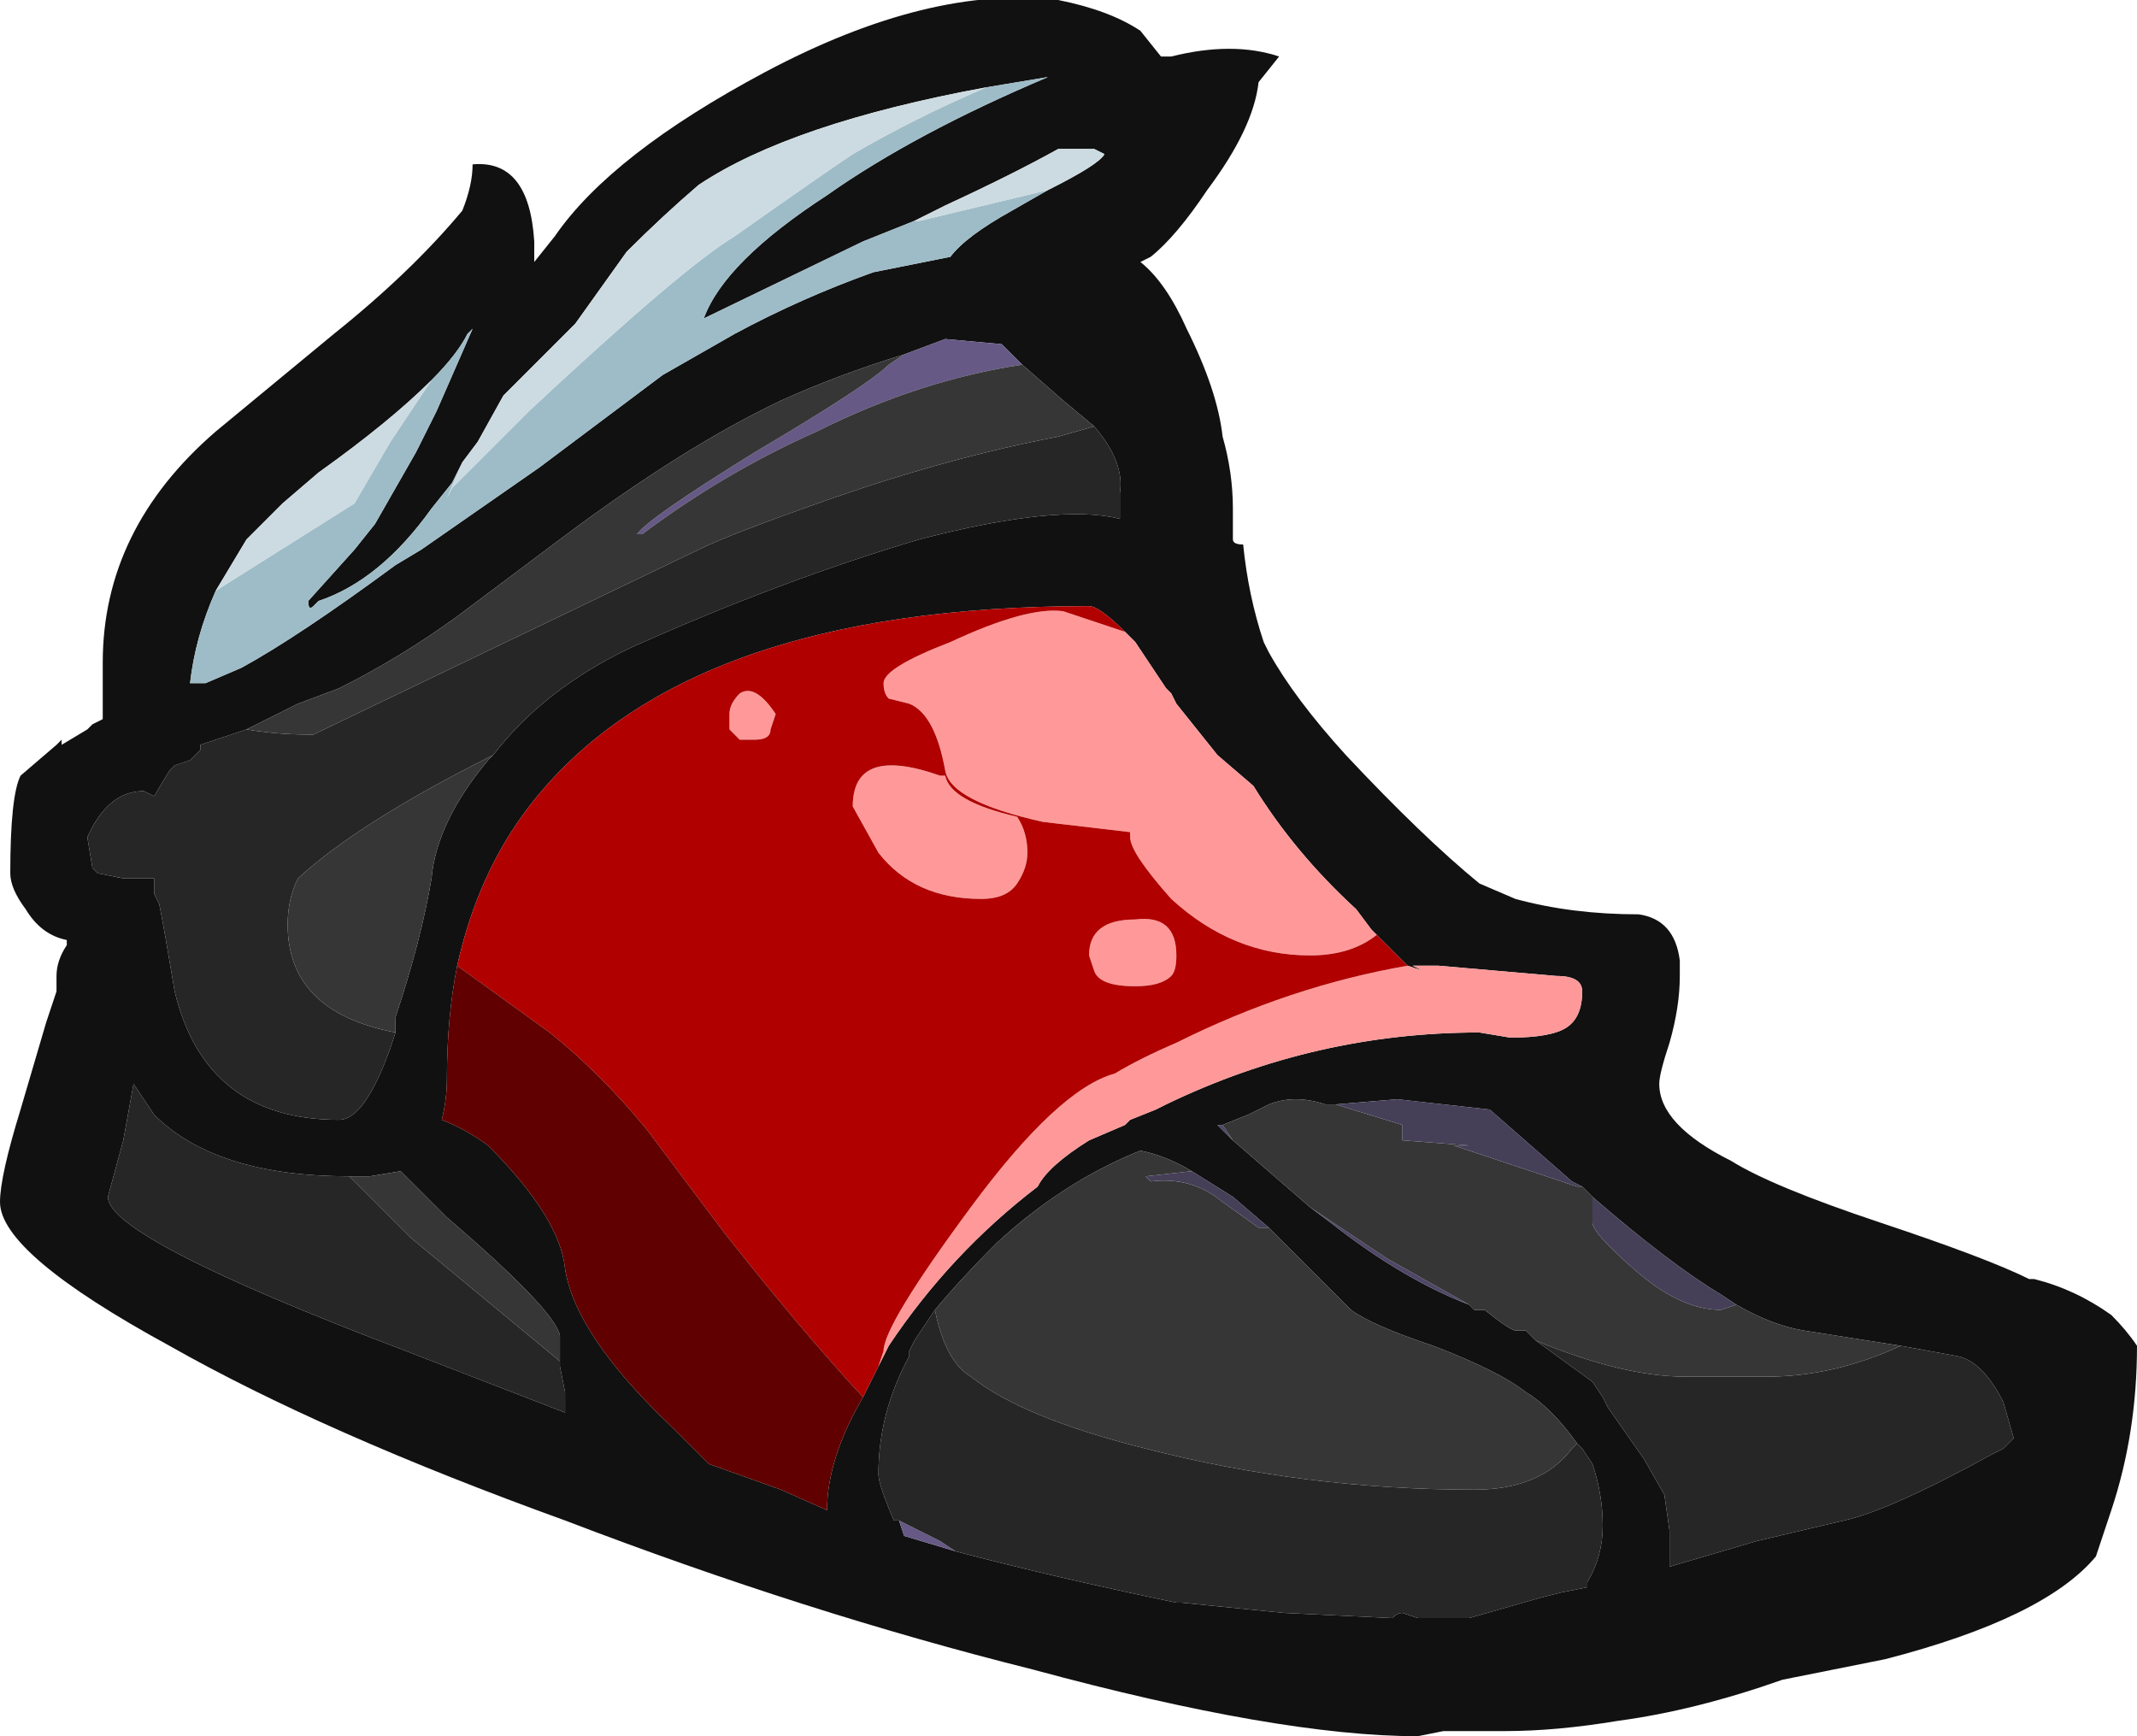 <?xml version="1.0" encoding="UTF-8" standalone="no"?>
<svg xmlns:ffdec="https://www.free-decompiler.com/flash" xmlns:xlink="http://www.w3.org/1999/xlink" ffdec:objectType="shape" height="16.9px" width="20.8px" xmlns="http://www.w3.org/2000/svg">
  <g transform="matrix(1.0, 0.0, 0.0, 1.0, 2.45, 8.5)">
    <path d="M8.65 -8.2 L8.85 -7.95 8.95 -7.95 Q9.55 -8.1 10.0 -7.95 L9.8 -7.7 Q9.75 -7.25 9.3 -6.65 9.0 -6.2 8.75 -6.0 L8.65 -5.95 Q8.9 -5.75 9.1 -5.3 9.4 -4.7 9.45 -4.25 9.55 -3.9 9.55 -3.55 9.55 -3.4 9.55 -3.25 9.55 -3.2 9.65 -3.2 9.7 -2.7 9.85 -2.25 L9.9 -2.15 Q10.15 -1.7 10.65 -1.15 11.4 -0.35 11.95 0.1 L12.3 0.25 Q12.85 0.4 13.5 0.4 13.85 0.45 13.9 0.85 L13.9 1.0 Q13.9 1.3 13.8 1.65 13.7 1.95 13.7 2.05 13.7 2.45 14.4 2.8 14.8 3.05 15.85 3.4 16.9 3.75 17.3 3.95 L17.35 3.95 Q17.75 4.05 18.1 4.3 18.25 4.45 18.35 4.6 18.35 5.45 18.1 6.2 L17.95 6.65 Q17.45 7.25 15.9 7.65 L14.9 7.85 Q14.05 8.15 13.3 8.25 12.7 8.35 12.2 8.35 L11.6 8.35 11.35 8.4 Q10.0 8.4 7.6 7.75 5.4 7.2 3.05 6.3 0.7 5.45 -0.8 4.6 -2.45 3.7 -2.45 3.2 -2.45 2.95 -2.25 2.3 L-2.0 1.45 -1.9 1.15 -1.9 1.0 Q-1.9 0.85 -1.8 0.7 L-1.8 0.65 Q-2.05 0.6 -2.2 0.35 -2.35 0.15 -2.35 0.0 -2.35 -0.75 -2.25 -0.95 L-1.9 -1.25 -1.85 -1.3 -1.85 -1.25 -1.6 -1.4 -1.55 -1.45 -1.45 -1.5 -1.45 -2.05 Q-1.45 -3.35 -0.35 -4.3 L0.8 -5.25 Q1.55 -5.85 2.05 -6.45 2.15 -6.7 2.15 -6.9 2.7 -6.95 2.75 -6.15 L2.75 -5.95 2.95 -6.2 Q3.5 -7.0 5.0 -7.8 6.6 -8.65 7.85 -8.5 8.35 -8.4 8.65 -8.2 M6.45 -6.35 L5.95 -6.15 4.4 -5.4 Q4.6 -5.95 5.6 -6.6 6.45 -7.2 7.75 -7.75 L7.15 -7.65 Q5.25 -7.3 4.35 -6.7 4.0 -6.4 3.65 -6.05 L3.15 -5.35 2.45 -4.65 2.2 -4.2 2.05 -4.0 1.95 -3.8 1.75 -3.55 Q1.25 -2.85 0.65 -2.65 L0.6 -2.6 Q0.55 -2.55 0.55 -2.65 L1.0 -3.15 1.2 -3.4 1.6 -4.1 1.8 -4.5 2.15 -5.3 2.1 -5.25 Q2.0 -5.05 1.75 -4.8 1.35 -4.4 0.65 -3.9 L0.3 -3.6 -0.05 -3.25 -0.35 -2.75 Q-0.55 -2.3 -0.6 -1.85 L-0.45 -1.85 -0.1 -2.0 Q0.45 -2.3 1.4 -3.0 L1.65 -3.15 2.8 -3.95 4.0 -4.85 4.7 -5.25 Q5.35 -5.6 6.05 -5.85 L6.8 -6.0 Q6.95 -6.2 7.4 -6.45 L7.75 -6.65 Q8.25 -6.9 8.3 -7.0 L8.2 -7.05 7.85 -7.05 Q7.4 -6.8 6.75 -6.5 L6.45 -6.35 M8.2 -4.35 L7.9 -4.6 7.5 -4.95 7.3 -5.15 6.75 -5.2 6.35 -5.05 Q5.7 -4.85 5.15 -4.6 4.2 -4.15 3.0 -3.25 L2.0 -2.5 Q1.45 -2.1 0.85 -1.8 L0.45 -1.65 -0.05 -1.4 -0.5 -1.25 -0.5 -1.2 -0.6 -1.1 -0.75 -1.05 -0.8 -1.0 -0.95 -0.75 -1.05 -0.8 Q-1.4 -0.8 -1.6 -0.35 L-1.55 -0.05 -1.5 0.0 -1.25 0.05 -0.95 0.05 Q-0.95 0.1 -0.95 0.2 L-0.9 0.3 Q-0.85 0.55 -0.75 1.15 -0.45 2.4 0.85 2.4 1.1 2.4 1.35 1.7 L1.4 1.55 1.4 1.4 Q1.65 0.65 1.75 0.05 1.8 -0.5 2.3 -1.1 L2.35 -1.15 Q2.85 -1.8 3.7 -2.2 5.15 -2.85 6.5 -3.25 7.85 -3.6 8.45 -3.45 L8.45 -3.7 Q8.5 -4.0 8.2 -4.35 M10.9 0.55 L10.75 0.35 Q10.15 -0.2 9.75 -0.85 L9.4 -1.15 9.0 -1.65 8.95 -1.75 8.9 -1.8 8.6 -2.25 8.5 -2.35 Q8.25 -2.6 8.15 -2.6 4.2 -2.6 2.7 -0.65 2.2 0.0 2.0 0.9 1.9 1.4 1.9 2.0 1.9 2.2 1.85 2.4 2.1 2.5 2.3 2.65 3.0 3.35 3.05 3.85 3.15 4.5 4.1 5.4 L4.45 5.75 5.15 6.0 5.6 6.2 Q5.6 5.7 5.95 5.1 L6.1 4.8 6.2 4.6 Q6.8 3.7 7.65 3.05 7.75 2.85 8.15 2.6 L8.5 2.45 8.55 2.4 8.8 2.3 8.9 2.25 Q10.35 1.55 11.95 1.55 L12.25 1.6 Q12.65 1.6 12.8 1.5 12.95 1.4 12.95 1.15 12.95 1.0 12.7 1.0 L11.55 0.9 11.3 0.9 11.4 0.95 11.25 0.9 10.9 0.55 M12.95 3.05 L12.85 3.0 12.05 2.3 11.15 2.2 10.55 2.25 10.45 2.25 Q10.15 2.15 9.9 2.25 L9.7 2.35 9.45 2.45 9.4 2.45 9.55 2.6 10.3 3.25 10.5 3.4 Q11.2 3.95 11.85 4.2 L11.9 4.25 12.0 4.25 Q12.25 4.45 12.3 4.45 L12.4 4.45 12.5 4.55 13.05 4.95 13.15 5.1 13.2 5.2 13.55 5.7 13.75 6.05 13.8 6.4 13.8 6.75 14.65 6.5 15.5 6.3 Q15.95 6.2 16.95 5.65 L17.05 5.6 17.15 5.5 17.05 5.15 Q16.85 4.75 16.6 4.7 L16.05 4.6 15.1 4.45 Q14.8 4.4 14.45 4.2 L14.3 4.1 Q13.8 3.8 13.05 3.15 L12.95 3.05 M6.65 4.25 Q6.55 4.4 6.45 4.55 L6.4 4.65 6.4 4.7 Q6.1 5.25 6.1 5.85 6.1 5.95 6.25 6.3 L6.3 6.3 6.35 6.45 6.85 6.6 Q7.8 6.85 9.0 7.1 L9.05 7.1 10.05 7.2 11.1 7.25 Q11.15 7.2 11.2 7.2 L11.35 7.25 11.8 7.25 11.85 7.25 12.55 7.05 12.75 7.0 13.0 6.95 13.0 6.9 Q13.15 6.65 13.15 6.35 13.15 6.05 13.05 5.75 L12.95 5.6 12.9 5.55 Q12.65 5.2 12.4 5.05 12.15 4.85 11.5 4.6 10.9 4.4 10.7 4.25 L9.9 3.45 9.55 3.15 9.15 2.9 Q8.9 2.75 8.65 2.7 7.9 3.0 7.25 3.6 6.9 3.95 6.65 4.25 M3.0 4.8 L3.0 4.5 Q2.95 4.25 1.9 3.35 L1.45 2.9 1.15 2.95 0.95 2.95 Q-0.35 2.95 -0.95 2.35 L-1.15 2.05 -1.25 2.6 -1.4 3.15 Q-1.4 3.55 1.5 4.65 L3.05 5.25 3.05 5.05 3.0 4.8" fill="#111111" fill-rule="evenodd" stroke="none"/>
    <path d="M7.5 -4.95 Q6.5 -4.8 5.5 -4.3 4.6 -3.9 3.8 -3.3 L3.75 -3.3 Q3.85 -3.45 4.9 -4.1 6.0 -4.75 6.2 -4.95 L6.35 -5.05 6.75 -5.2 7.3 -5.15 7.5 -4.95 M6.3 6.3 L6.7 6.5 6.85 6.6 6.35 6.45 6.3 6.3 M11.8 7.25 L11.85 7.25 11.8 7.25" fill="#665986" fill-rule="evenodd" stroke="none"/>
    <path d="M11.85 4.2 Q11.2 3.95 10.5 3.4 L10.3 3.25 11.05 3.75 11.85 4.2 M9.55 2.6 L9.4 2.45 9.45 2.45 9.55 2.6" fill="#4f4668" fill-rule="evenodd" stroke="none"/>
    <path d="M-0.05 -1.4 Q0.25 -1.35 0.55 -1.35 L0.6 -1.35 4.35 -3.15 Q4.65 -3.3 5.65 -3.65 6.8 -4.05 7.85 -4.25 L8.2 -4.35 Q8.5 -4.0 8.45 -3.7 L8.45 -3.45 Q7.85 -3.6 6.5 -3.25 5.15 -2.85 3.7 -2.2 2.85 -1.8 2.35 -1.15 1.05 -0.5 0.45 0.05 0.35 0.25 0.35 0.5 0.35 1.35 1.4 1.55 L1.35 1.7 Q1.1 2.4 0.85 2.4 -0.45 2.4 -0.75 1.15 -0.85 0.55 -0.9 0.3 L-0.95 0.2 Q-0.95 0.1 -0.95 0.05 L-1.25 0.05 -1.5 0.0 -1.55 -0.05 -1.6 -0.35 Q-1.4 -0.8 -1.05 -0.8 L-0.95 -0.75 -0.8 -1.0 -0.75 -1.05 -0.6 -1.1 -0.5 -1.2 -0.5 -1.25 -0.05 -1.4 M16.05 4.6 L16.6 4.7 Q16.85 4.75 17.05 5.15 L17.15 5.5 17.05 5.6 16.95 5.65 Q15.95 6.2 15.5 6.3 L14.65 6.5 13.8 6.75 13.8 6.4 13.75 6.05 13.55 5.7 13.2 5.2 13.15 5.1 13.05 4.95 12.5 4.55 Q13.35 4.9 13.95 4.9 L14.75 4.9 Q15.4 4.9 16.05 4.6 M6.65 4.25 Q6.75 4.75 7.0 4.9 7.5 5.3 8.7 5.6 10.25 6.0 11.9 6.0 12.55 6.0 12.85 5.6 L12.9 5.55 12.95 5.6 13.05 5.75 Q13.15 6.05 13.15 6.35 13.15 6.65 13.0 6.9 L13.0 6.95 12.75 7.0 12.55 7.05 11.85 7.25 11.8 7.25 11.35 7.25 11.2 7.2 Q11.15 7.2 11.1 7.25 L10.05 7.2 9.05 7.1 9.0 7.1 Q7.8 6.85 6.85 6.6 L6.7 6.5 6.3 6.3 6.25 6.3 Q6.1 5.95 6.1 5.85 6.1 5.25 6.4 4.7 L6.4 4.65 6.45 4.55 Q6.55 4.4 6.65 4.25 M0.95 2.95 L1.55 3.55 3.0 4.75 3.0 4.8 3.05 5.05 3.05 5.25 1.5 4.65 Q-1.4 3.55 -1.4 3.15 L-1.25 2.6 -1.15 2.05 -0.95 2.35 Q-0.35 2.95 0.95 2.95" fill="#262626" fill-rule="evenodd" stroke="none"/>
    <path d="M8.2 -4.35 L7.85 -4.25 Q6.8 -4.05 5.65 -3.65 4.65 -3.3 4.35 -3.15 L0.6 -1.35 0.55 -1.35 Q0.25 -1.35 -0.05 -1.4 L0.45 -1.65 0.85 -1.8 Q1.45 -2.1 2.0 -2.5 L3.0 -3.25 Q4.2 -4.15 5.15 -4.6 5.7 -4.85 6.35 -5.05 L6.2 -4.95 Q6.0 -4.75 4.9 -4.1 3.85 -3.45 3.75 -3.3 L3.8 -3.3 Q4.6 -3.9 5.5 -4.3 6.5 -4.8 7.5 -4.95 L7.9 -4.6 8.2 -4.35 M1.4 1.55 Q0.35 1.35 0.35 0.5 0.35 0.25 0.45 0.05 1.05 -0.5 2.35 -1.15 L2.3 -1.1 Q1.8 -0.5 1.75 0.05 1.65 0.65 1.4 1.4 L1.4 1.55 M10.55 2.25 L11.2 2.45 11.2 2.6 11.85 2.65 11.7 2.65 12.9 3.05 12.95 3.05 13.05 3.15 Q13.05 3.3 13.05 3.4 13.05 3.5 13.45 3.85 13.9 4.25 14.3 4.25 L14.45 4.2 Q14.8 4.4 15.1 4.45 L16.05 4.6 Q15.4 4.9 14.75 4.9 L13.95 4.9 Q13.35 4.9 12.5 4.55 L12.4 4.45 12.3 4.45 Q12.25 4.45 12.0 4.25 L11.9 4.25 11.85 4.2 11.05 3.75 10.3 3.25 9.55 2.6 9.45 2.45 9.7 2.35 9.9 2.25 Q10.15 2.15 10.45 2.25 L10.55 2.25 M12.9 5.55 L12.85 5.6 Q12.55 6.0 11.9 6.0 10.25 6.0 8.7 5.6 7.5 5.3 7.0 4.9 6.75 4.75 6.65 4.25 6.9 3.95 7.25 3.6 7.9 3.0 8.65 2.7 8.9 2.75 9.15 2.9 L8.7 2.95 8.75 3.0 Q9.15 2.95 9.45 3.2 L9.8 3.45 9.9 3.45 10.7 4.25 Q10.9 4.4 11.5 4.6 12.15 4.85 12.4 5.05 12.65 5.2 12.9 5.55 M0.95 2.95 L1.15 2.95 1.45 2.9 1.9 3.35 Q2.95 4.25 3.0 4.5 L3.0 4.8 3.0 4.75 1.55 3.55 0.95 2.95" fill="#363636" fill-rule="evenodd" stroke="none"/>
    <path d="M10.55 2.25 L11.15 2.2 12.05 2.3 12.85 3.0 12.95 3.05 12.9 3.05 11.7 2.65 11.85 2.65 11.2 2.6 11.2 2.45 10.55 2.25 M13.05 3.15 Q13.8 3.8 14.3 4.1 L14.45 4.2 14.3 4.25 Q13.9 4.25 13.45 3.85 13.05 3.5 13.05 3.4 13.05 3.3 13.05 3.15 M9.9 3.45 L9.8 3.45 9.45 3.2 Q9.15 2.95 8.75 3.0 L8.7 2.95 9.15 2.9 9.55 3.15 9.9 3.45" fill="#453f58" fill-rule="evenodd" stroke="none"/>
    <path d="M7.15 -7.65 L7.75 -7.75 Q6.45 -7.2 5.6 -6.6 4.6 -5.95 4.4 -5.4 L5.95 -6.15 6.45 -6.35 6.5 -6.35 7.75 -6.65 7.4 -6.45 Q6.95 -6.2 6.8 -6.0 L6.05 -5.85 Q5.35 -5.6 4.7 -5.25 L4.0 -4.85 2.8 -3.95 1.65 -3.15 1.4 -3.0 Q0.45 -2.3 -0.1 -2.0 L-0.45 -1.85 -0.6 -1.85 Q-0.55 -2.3 -0.35 -2.75 L1.0 -3.6 1.35 -4.2 1.75 -4.8 Q2.0 -5.05 2.1 -5.25 L2.15 -5.3 1.8 -4.5 1.6 -4.1 1.2 -3.4 1.0 -3.15 0.55 -2.65 Q0.55 -2.55 0.6 -2.6 L0.65 -2.65 Q1.25 -2.85 1.75 -3.55 L1.95 -3.8 2.05 -4.0 1.9 -3.65 1.95 -3.75 2.7 -4.5 Q4.2 -5.9 4.7 -6.2 5.55 -6.8 5.85 -7.0 6.45 -7.35 7.15 -7.65" fill="#9ebcc7" fill-rule="evenodd" stroke="none"/>
    <path d="M7.15 -7.65 Q6.45 -7.35 5.85 -7.0 5.55 -6.8 4.7 -6.2 4.2 -5.9 2.7 -4.5 L1.95 -3.75 1.9 -3.65 2.05 -4.0 2.2 -4.2 2.45 -4.65 3.15 -5.35 3.65 -6.05 Q4.0 -6.4 4.35 -6.7 5.25 -7.3 7.15 -7.65 M1.75 -4.8 L1.35 -4.2 1.0 -3.6 -0.35 -2.75 -0.05 -3.25 0.3 -3.6 0.65 -3.9 Q1.35 -4.4 1.75 -4.8 M7.75 -6.65 L6.5 -6.35 6.45 -6.35 6.75 -6.5 Q7.4 -6.8 7.85 -7.05 L8.2 -7.05 8.3 -7.0 Q8.25 -6.9 7.75 -6.65" fill="#ccdbe1" fill-rule="evenodd" stroke="none"/>
    <path d="M5.05 -1.4 Q5.05 -1.3 4.9 -1.3 L4.75 -1.3 4.65 -1.4 4.65 -1.55 Q4.65 -1.65 4.75 -1.75 4.9 -1.85 5.1 -1.55 L5.05 -1.4 M8.5 -2.35 L8.6 -2.25 8.9 -1.8 8.95 -1.75 9.0 -1.65 9.4 -1.15 9.75 -0.85 Q10.15 -0.2 10.75 0.35 L10.9 0.55 10.95 0.6 Q10.7 0.8 10.3 0.8 9.55 0.8 8.95 0.25 8.55 -0.2 8.55 -0.35 L8.55 -0.4 7.7 -0.5 Q6.8 -0.7 6.75 -1.0 6.65 -1.55 6.4 -1.65 L6.2 -1.7 Q6.15 -1.75 6.15 -1.85 6.15 -2.0 6.8 -2.25 7.55 -2.6 7.9 -2.55 L8.5 -2.35 M11.25 0.9 L11.4 0.95 11.3 0.9 11.55 0.9 12.7 1.0 Q12.95 1.0 12.95 1.15 12.95 1.4 12.8 1.5 12.65 1.6 12.25 1.6 L11.95 1.55 Q10.35 1.55 8.9 2.25 L8.8 2.3 8.55 2.4 8.5 2.45 8.15 2.6 Q7.75 2.85 7.65 3.05 6.8 3.7 6.2 4.6 L6.1 4.8 6.15 4.65 Q6.15 4.4 7.0 3.25 7.85 2.1 8.4 1.95 8.65 1.8 9.0 1.65 10.1 1.1 11.25 0.9 M5.85 -0.65 Q5.85 -1.25 6.7 -0.95 L6.75 -0.95 Q6.8 -0.7 7.45 -0.55 7.55 -0.4 7.55 -0.2 7.55 -0.05 7.45 0.1 7.35 0.25 7.1 0.25 6.45 0.25 6.1 -0.2 L5.85 -0.65 M8.95 1.0 Q8.85 1.1 8.6 1.1 8.25 1.1 8.2 0.95 L8.15 0.8 Q8.15 0.45 8.6 0.45 9.0 0.4 9.0 0.8 9.0 0.95 8.95 1.0" fill="#ff9999" fill-rule="evenodd" stroke="none"/>
    <path d="M5.05 -1.4 L5.1 -1.55 Q4.9 -1.85 4.75 -1.75 4.65 -1.65 4.65 -1.55 L4.65 -1.4 4.75 -1.3 4.9 -1.3 Q5.05 -1.3 5.05 -1.4 M8.5 -2.35 L7.9 -2.55 Q7.55 -2.6 6.8 -2.25 6.15 -2.0 6.15 -1.85 6.15 -1.75 6.2 -1.7 L6.4 -1.65 Q6.65 -1.55 6.75 -1.0 6.8 -0.7 7.7 -0.5 L8.55 -0.4 8.55 -0.35 Q8.55 -0.2 8.95 0.25 9.55 0.8 10.3 0.8 10.7 0.8 10.95 0.6 L10.9 0.55 11.25 0.9 Q10.1 1.1 9.0 1.65 8.65 1.8 8.4 1.95 7.85 2.1 7.0 3.25 6.15 4.4 6.15 4.65 L6.1 4.8 5.95 5.1 Q5.35 4.45 4.6 3.5 L3.85 2.5 Q3.4 1.95 2.9 1.55 L2.0 0.9 Q2.2 0.0 2.7 -0.65 4.2 -2.6 8.15 -2.6 8.25 -2.6 8.5 -2.35 M5.85 -0.65 L6.1 -0.2 Q6.45 0.25 7.1 0.25 7.35 0.25 7.45 0.1 7.55 -0.05 7.55 -0.2 7.55 -0.4 7.45 -0.55 6.8 -0.7 6.75 -0.95 L6.7 -0.95 Q5.85 -1.25 5.85 -0.65 M8.95 1.0 Q9.0 0.95 9.0 0.8 9.0 0.4 8.6 0.45 8.15 0.45 8.15 0.8 L8.2 0.95 Q8.25 1.1 8.6 1.1 8.85 1.1 8.95 1.0" fill="#b00000" fill-rule="evenodd" stroke="none"/>
    <path d="M5.95 5.1 Q5.6 5.7 5.6 6.2 L5.15 6.0 4.45 5.75 4.1 5.4 Q3.15 4.5 3.05 3.85 3.0 3.35 2.3 2.65 2.1 2.5 1.85 2.4 1.9 2.2 1.9 2.0 1.9 1.4 2.0 0.9 L2.9 1.55 Q3.4 1.95 3.85 2.5 L4.6 3.5 Q5.35 4.45 5.95 5.1" fill="#600000" fill-rule="evenodd" stroke="none"/>
  </g>
</svg>
